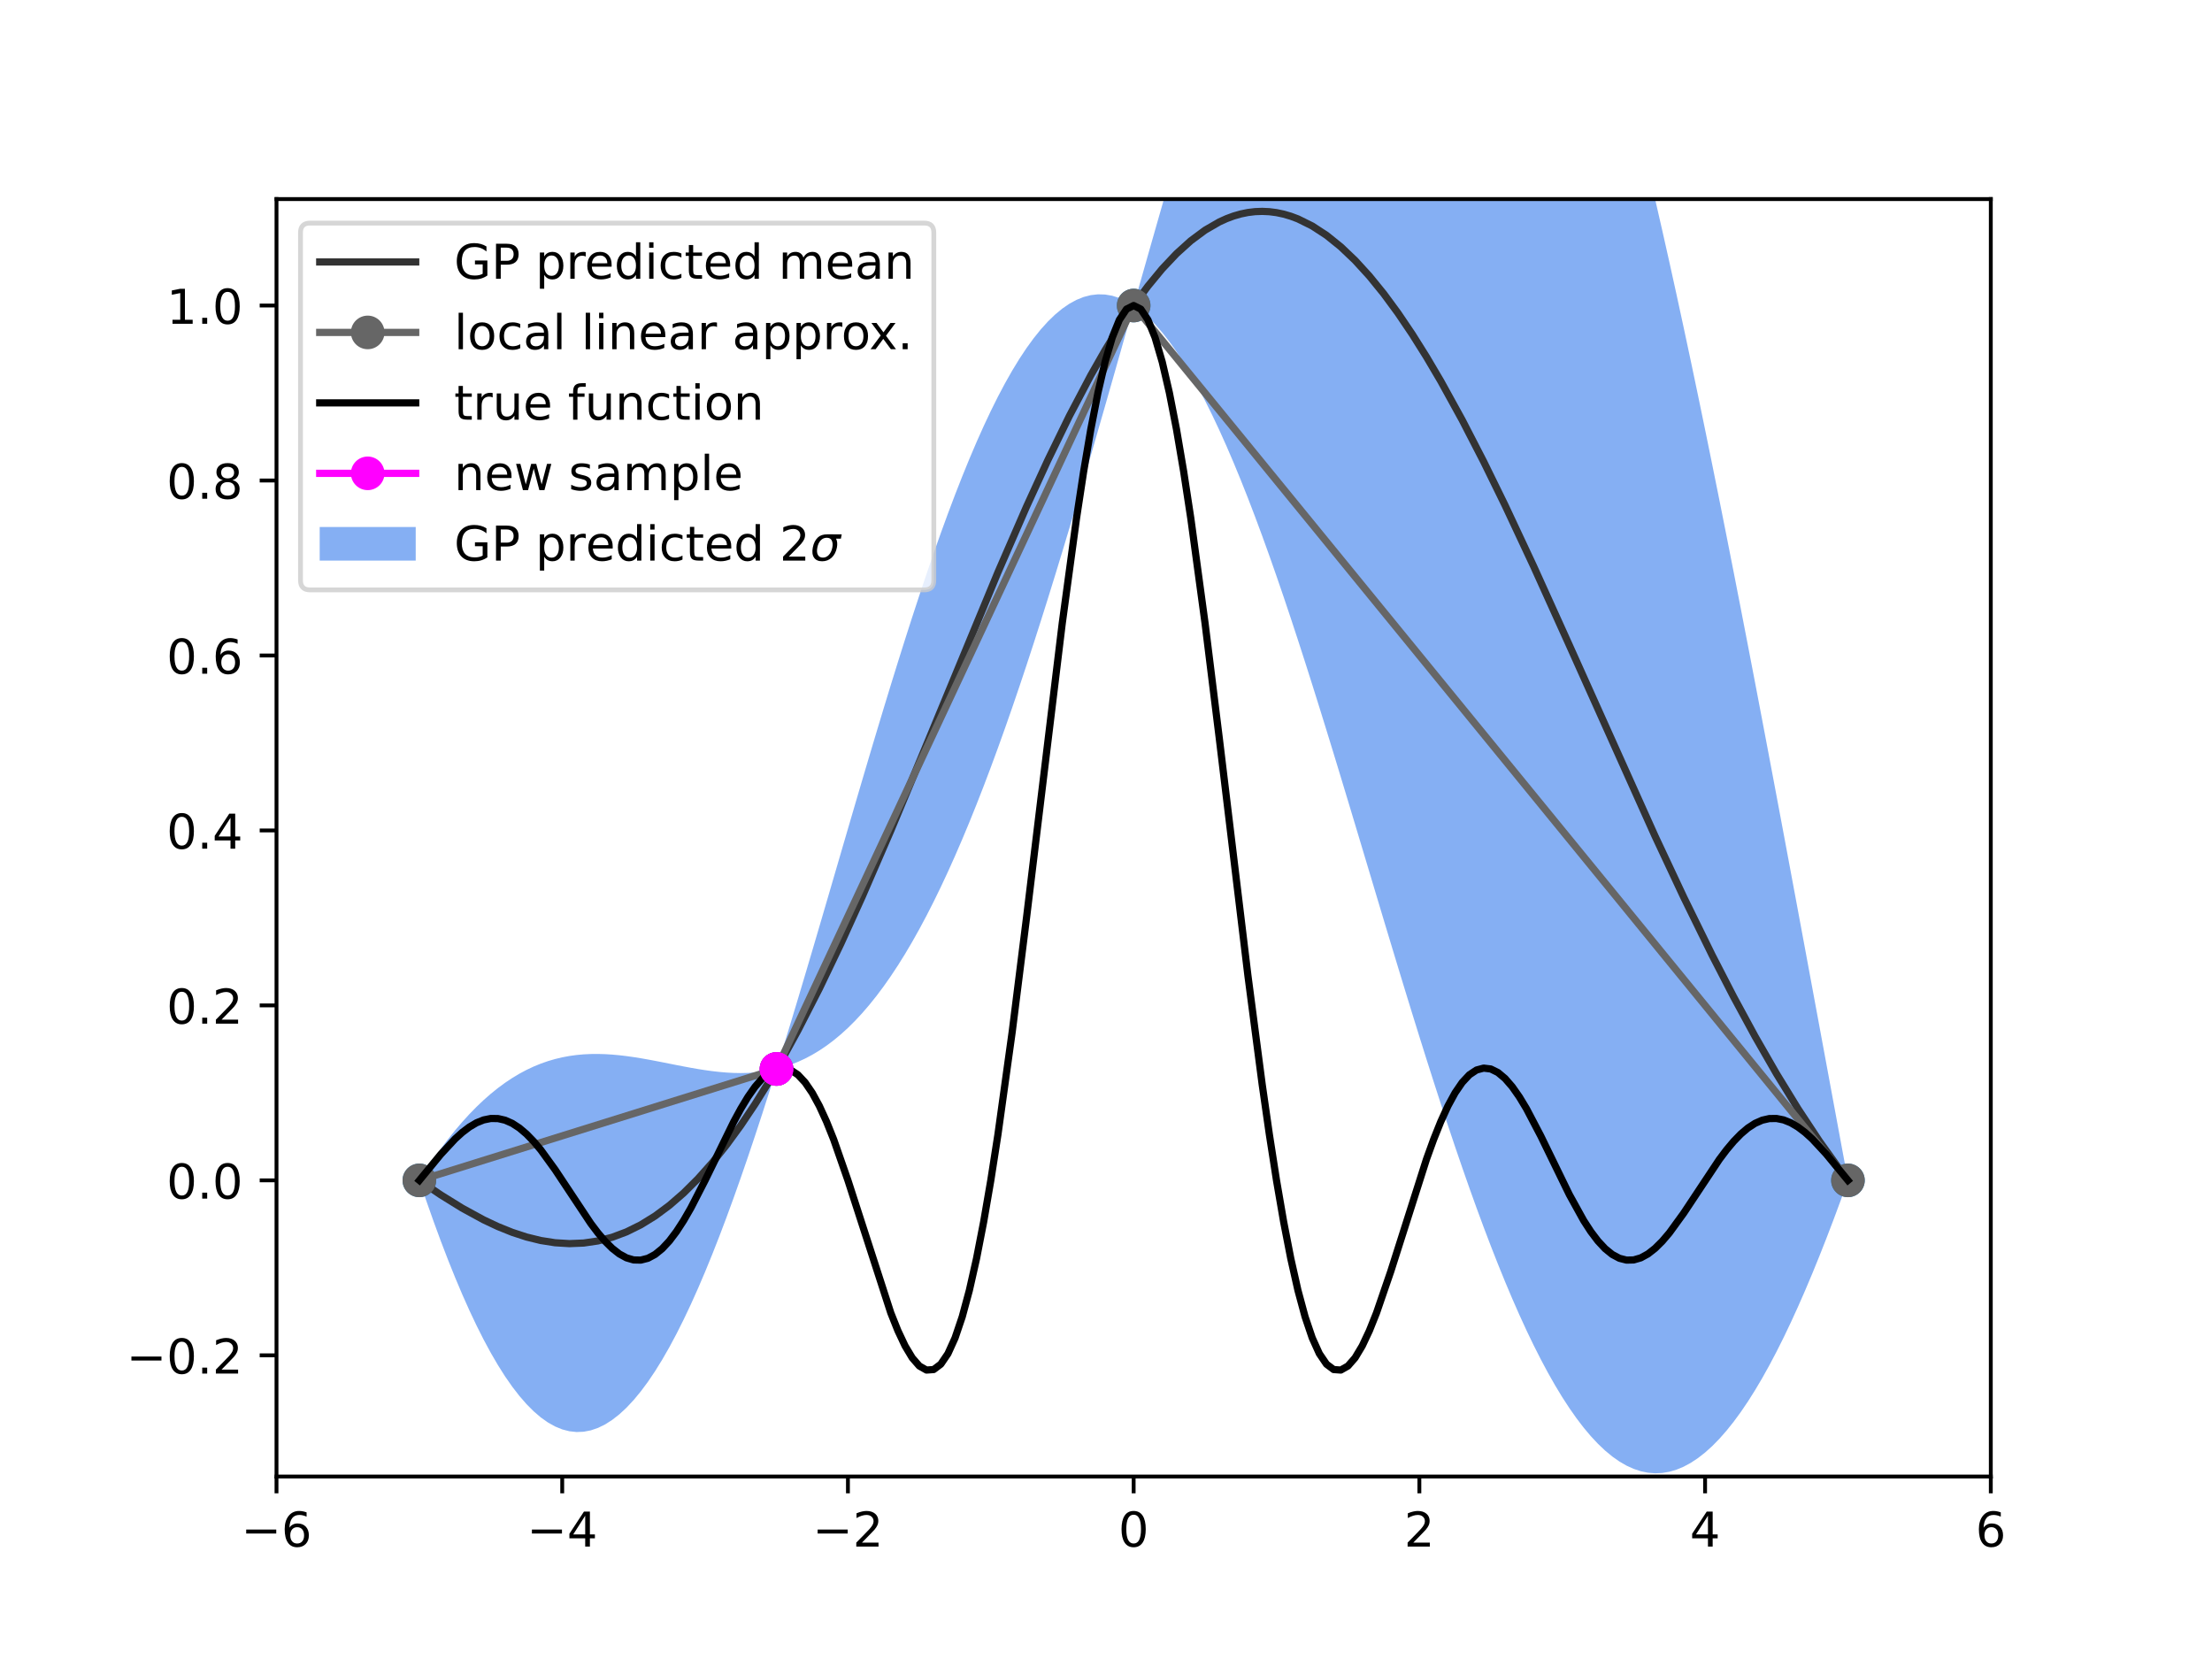 <?xml version="1.0" encoding="utf-8" standalone="no"?>
<!DOCTYPE svg PUBLIC "-//W3C//DTD SVG 1.1//EN"
  "http://www.w3.org/Graphics/SVG/1.1/DTD/svg11.dtd">
<!-- Created with matplotlib (https://matplotlib.org/) -->
<svg height="345.6pt" version="1.1" viewBox="0 0 460.8 345.6" width="460.8pt" xmlns="http://www.w3.org/2000/svg" xmlns:xlink="http://www.w3.org/1999/xlink">
 <defs>
  <style type="text/css">
*{stroke-linecap:butt;stroke-linejoin:round;}
  </style>
 </defs>
 <g id="figure_1">
  <g id="patch_1">
   <path d="M 0 345.6 
L 460.8 345.6 
L 460.8 0 
L 0 0 
z
" style="fill:#ffffff;"/>
  </g>
  <g id="axes_1">
   <g id="patch_2">
    <path d="M 57.6 307.584 
L 414.72 307.584 
L 414.72 41.472 
L 57.6 41.472 
z
" style="fill:#ffffff;"/>
   </g>
   <g id="PolyCollection_1">
    <path clip-path="url(#pf0f346e695)" d="M 87.36 245.897 
L 87.36 245.89 
L 88.848 243.586 
L 90.336 241.391 
L 91.824 239.308 
L 93.312 237.338 
L 94.8 235.481 
L 96.288 233.735 
L 97.776 232.101 
L 99.264 230.578 
L 100.752 229.164 
L 102.24 227.857 
L 103.728 226.658 
L 105.216 225.563 
L 106.704 224.57 
L 108.192 223.677 
L 109.68 222.882 
L 111.168 222.181 
L 112.656 221.572 
L 114.144 221.051 
L 115.632 220.615 
L 117.12 220.26 
L 118.608 219.982 
L 120.096 219.777 
L 121.584 219.641 
L 123.072 219.569 
L 124.56 219.557 
L 126.048 219.599 
L 127.536 219.691 
L 129.024 219.828 
L 130.512 220.004 
L 132 220.214 
L 133.488 220.452 
L 134.976 220.713 
L 136.464 220.992 
L 137.952 221.281 
L 139.44 221.577 
L 140.928 221.872 
L 142.416 222.16 
L 143.904 222.437 
L 145.392 222.696 
L 146.88 222.93 
L 148.368 223.135 
L 149.856 223.304 
L 151.344 223.431 
L 152.832 223.512 
L 154.32 223.539 
L 155.808 223.507 
L 157.296 223.412 
L 158.784 223.247 
L 160.272 223.008 
L 161.76 222.685 
L 163.248 217.889 
L 164.736 213.019 
L 166.224 208.088 
L 167.712 203.105 
L 169.2 198.08 
L 170.688 193.022 
L 172.176 187.941 
L 173.664 182.845 
L 175.152 177.745 
L 176.64 172.649 
L 178.128 167.568 
L 179.616 162.511 
L 181.104 157.487 
L 182.592 152.505 
L 184.08 147.575 
L 185.568 142.706 
L 187.056 137.906 
L 188.544 133.185 
L 190.032 128.552 
L 191.52 124.014 
L 193.008 119.58 
L 194.496 115.259 
L 195.984 111.057 
L 197.472 106.984 
L 198.96 103.045 
L 200.448 99.249 
L 201.936 95.602 
L 203.424 92.11 
L 204.912 88.781 
L 206.4 85.619 
L 207.888 82.631 
L 209.376 79.822 
L 210.864 77.196 
L 212.352 74.759 
L 213.84 72.514 
L 215.328 70.466 
L 216.816 68.617 
L 218.304 66.971 
L 219.792 65.531 
L 221.28 64.299 
L 222.768 63.276 
L 224.256 62.466 
L 225.744 61.867 
L 227.232 61.483 
L 228.72 61.312 
L 230.208 61.354 
L 231.696 61.61 
L 233.184 62.079 
L 234.672 62.758 
L 236.16 63.644 
L 237.648 58.401 
L 239.136 53.162 
L 240.624 47.939 
L 242.112 42.737 
L 243.6 37.566 
L 245.088 32.432 
L 246.576 27.343 
L 248.064 22.307 
L 249.552 17.33 
L 251.04 12.42 
L 252.528 7.584 
L 254.016 2.83 
L 255.504 -1.836 
L 256.992 -6.405 
L 258.48 -10.872 
L 259.968 -15.23 
L 261.456 -19.471 
L 262.944 -23.589 
L 264.432 -27.578 
L 265.92 -31.431 
L 267.408 -35.142 
L 268.896 -38.706 
L 270.384 -42.115 
L 271.872 -45.366 
L 273.36 -48.453 
L 274.848 -51.37 
L 276.336 -54.112 
L 277.824 -56.675 
L 279.312 -59.054 
L 280.8 -61.245 
L 282.288 -63.243 
L 283.776 -65.046 
L 285.264 -66.65 
L 286.752 -68.051 
L 288.24 -69.246 
L 289.728 -70.233 
L 291.216 -71.009 
L 292.704 -71.572 
L 294.192 -71.92 
L 295.68 -72.05 
L 297.168 -71.963 
L 298.656 -71.656 
L 300.144 -71.129 
L 301.632 -70.381 
L 303.12 -69.411 
L 304.608 -68.22 
L 306.096 -66.808 
L 307.584 -65.175 
L 309.072 -63.322 
L 310.56 -61.249 
L 312.048 -58.958 
L 313.536 -56.451 
L 315.024 -53.728 
L 316.512 -50.792 
L 318 -47.645 
L 319.488 -44.289 
L 320.976 -40.727 
L 322.464 -36.962 
L 323.952 -32.996 
L 325.44 -28.832 
L 326.928 -24.475 
L 328.416 -19.927 
L 329.904 -15.193 
L 331.392 -10.276 
L 332.88 -5.18 
L 334.368 0.09 
L 335.856 5.53 
L 337.344 11.136 
L 338.832 16.902 
L 340.32 22.825 
L 341.808 28.898 
L 343.296 35.117 
L 344.784 41.478 
L 346.272 47.973 
L 347.76 54.599 
L 349.248 61.35 
L 350.736 68.22 
L 352.224 75.203 
L 353.712 82.295 
L 355.2 89.489 
L 356.688 96.779 
L 358.176 104.16 
L 359.664 111.626 
L 361.152 119.171 
L 362.64 126.79 
L 364.128 134.475 
L 365.616 142.222 
L 367.104 150.025 
L 368.592 157.877 
L 370.08 165.774 
L 371.568 173.708 
L 373.056 181.675 
L 374.544 189.668 
L 376.032 197.682 
L 377.52 205.711 
L 379.008 213.75 
L 380.496 221.793 
L 381.984 229.835 
L 383.472 237.87 
L 384.96 245.89 
L 384.96 245.897 
L 384.96 245.897 
L 383.472 250.008 
L 381.984 254.013 
L 380.496 257.905 
L 379.008 261.678 
L 377.52 265.329 
L 376.032 268.852 
L 374.544 272.243 
L 373.056 275.499 
L 371.568 278.614 
L 370.08 281.585 
L 368.592 284.408 
L 367.104 287.079 
L 365.616 289.595 
L 364.128 291.952 
L 362.64 294.146 
L 361.152 296.176 
L 359.664 298.037 
L 358.176 299.727 
L 356.688 301.245 
L 355.2 302.586 
L 353.712 303.75 
L 352.224 304.734 
L 350.736 305.537 
L 349.248 306.157 
L 347.76 306.594 
L 346.272 306.845 
L 344.784 306.912 
L 343.296 306.792 
L 341.808 306.486 
L 340.32 305.994 
L 338.832 305.316 
L 337.344 304.453 
L 335.856 303.406 
L 334.368 302.176 
L 332.88 300.764 
L 331.392 299.172 
L 329.904 297.401 
L 328.416 295.455 
L 326.928 293.335 
L 325.44 291.045 
L 323.952 288.587 
L 322.464 285.964 
L 320.976 283.181 
L 319.488 280.241 
L 318 277.148 
L 316.512 273.906 
L 315.024 270.521 
L 313.536 266.996 
L 312.048 263.337 
L 310.56 259.55 
L 309.072 255.64 
L 307.584 251.612 
L 306.096 247.474 
L 304.608 243.23 
L 303.12 238.887 
L 301.632 234.453 
L 300.144 229.933 
L 298.656 225.335 
L 297.168 220.667 
L 295.68 215.934 
L 294.192 211.145 
L 292.704 206.308 
L 291.216 201.429 
L 289.728 196.517 
L 288.24 191.58 
L 286.752 186.626 
L 285.264 181.662 
L 283.776 176.698 
L 282.288 171.74 
L 280.8 166.798 
L 279.312 161.879 
L 277.824 156.992 
L 276.336 152.145 
L 274.848 147.346 
L 273.36 142.604 
L 271.872 137.926 
L 270.384 133.32 
L 268.896 128.795 
L 267.408 124.358 
L 265.92 120.017 
L 264.432 115.78 
L 262.944 111.654 
L 261.456 107.645 
L 259.968 103.763 
L 258.48 100.013 
L 256.992 96.402 
L 255.504 92.936 
L 254.016 89.623 
L 252.528 86.468 
L 251.04 83.476 
L 249.552 80.654 
L 248.064 78.007 
L 246.576 75.539 
L 245.088 73.256 
L 243.6 71.161 
L 242.112 69.259 
L 240.624 67.554 
L 239.136 66.048 
L 237.648 64.745 
L 236.16 63.652 
L 234.672 68.895 
L 233.184 74.136 
L 231.696 79.363 
L 230.208 84.569 
L 228.72 89.747 
L 227.232 94.89 
L 225.744 99.993 
L 224.256 105.047 
L 222.768 110.048 
L 221.28 114.988 
L 219.792 119.861 
L 218.304 124.663 
L 216.816 129.386 
L 215.328 134.027 
L 213.84 138.579 
L 212.352 143.037 
L 210.864 147.398 
L 209.376 151.657 
L 207.888 155.809 
L 206.4 159.85 
L 204.912 163.778 
L 203.424 167.588 
L 201.936 171.278 
L 200.448 174.844 
L 198.96 178.285 
L 197.472 181.599 
L 195.984 184.783 
L 194.496 187.836 
L 193.008 190.757 
L 191.52 193.544 
L 190.032 196.198 
L 188.544 198.718 
L 187.056 201.104 
L 185.568 203.357 
L 184.08 205.477 
L 182.592 207.465 
L 181.104 209.323 
L 179.616 211.051 
L 178.128 212.653 
L 176.64 214.13 
L 175.152 215.484 
L 173.664 216.718 
L 172.176 217.836 
L 170.688 218.839 
L 169.2 219.733 
L 167.712 220.521 
L 166.224 221.206 
L 164.736 221.793 
L 163.248 222.286 
L 161.76 222.693 
L 160.272 227.41 
L 158.784 232.044 
L 157.296 236.581 
L 155.808 241.014 
L 154.32 245.333 
L 152.832 249.531 
L 151.344 253.599 
L 149.856 257.531 
L 148.368 261.319 
L 146.88 264.956 
L 145.392 268.435 
L 143.904 271.749 
L 142.416 274.892 
L 140.928 277.859 
L 139.44 280.643 
L 137.952 283.239 
L 136.464 285.643 
L 134.976 287.85 
L 133.488 289.855 
L 132 291.655 
L 130.512 293.246 
L 129.024 294.625 
L 127.536 295.79 
L 126.048 296.737 
L 124.56 297.464 
L 123.072 297.971 
L 121.584 298.256 
L 120.096 298.317 
L 118.608 298.155 
L 117.12 297.769 
L 115.632 297.159 
L 114.144 296.327 
L 112.656 295.272 
L 111.168 293.997 
L 109.68 292.502 
L 108.192 290.791 
L 106.704 288.864 
L 105.216 286.726 
L 103.728 284.378 
L 102.24 281.824 
L 100.752 279.068 
L 99.264 276.114 
L 97.776 272.966 
L 96.288 269.628 
L 94.8 266.104 
L 93.312 262.401 
L 91.824 258.523 
L 90.336 254.475 
L 88.848 250.263 
L 87.36 245.897 
z
" style="fill:#347aeb;fill-opacity:0.6;"/>
   </g>
   <g id="PathCollection_1">
    <defs>
     <path d="M 0 3 
C 0.796 3 1.559 2.684 2.121 2.121 
C 2.684 1.559 3 0.796 3 0 
C 3 -0.796 2.684 -1.559 2.121 -2.121 
C 1.559 -2.684 0.796 -3 0 -3 
C -0.796 -3 -1.559 -2.684 -2.121 -2.121 
C -2.684 -1.559 -3 -0.796 -3 0 
C -3 0.796 -2.684 1.559 -2.121 2.121 
C -1.559 2.684 -0.796 3 0 3 
z
" id="m03dc293df7" style="stroke:#1f77b4;"/>
    </defs>
    <g clip-path="url(#pf0f346e695)">
     <use style="fill:#1f77b4;stroke:#1f77b4;" x="87.36" xlink:href="#m03dc293df7" y="245.893"/>
     <use style="fill:#1f77b4;stroke:#1f77b4;" x="161.76" xlink:href="#m03dc293df7" y="222.689"/>
     <use style="fill:#1f77b4;stroke:#1f77b4;" x="236.16" xlink:href="#m03dc293df7" y="63.648"/>
     <use style="fill:#1f77b4;stroke:#1f77b4;" x="384.96" xlink:href="#m03dc293df7" y="245.893"/>
    </g>
   </g>
   <g id="matplotlib.axis_1">
    <g id="xtick_1">
     <g id="line2d_1">
      <defs>
       <path d="M 0 0 
L 0 3.5 
" id="m85d94a82c8" style="stroke:#000000;stroke-width:0.8;"/>
      </defs>
      <g>
       <use style="stroke:#000000;stroke-width:0.8;" x="57.6" xlink:href="#m85d94a82c8" y="307.584"/>
      </g>
     </g>
     <g id="text_1">
      <!-- −6 -->
      <defs>
       <path d="M 10.594 35.5 
L 73.188 35.5 
L 73.188 27.203 
L 10.594 27.203 
z
" id="DejaVuSans-8722"/>
       <path d="M 33.016 40.375 
Q 26.375 40.375 22.484 35.828 
Q 18.609 31.297 18.609 23.391 
Q 18.609 15.531 22.484 10.953 
Q 26.375 6.391 33.016 6.391 
Q 39.656 6.391 43.531 10.953 
Q 47.406 15.531 47.406 23.391 
Q 47.406 31.297 43.531 35.828 
Q 39.656 40.375 33.016 40.375 
z
M 52.594 71.297 
L 52.594 62.312 
Q 48.875 64.062 45.094 64.984 
Q 41.312 65.922 37.594 65.922 
Q 27.828 65.922 22.672 59.328 
Q 17.531 52.734 16.797 39.406 
Q 19.672 43.656 24.016 45.922 
Q 28.375 48.188 33.594 48.188 
Q 44.578 48.188 50.953 41.516 
Q 57.328 34.859 57.328 23.391 
Q 57.328 12.156 50.688 5.359 
Q 44.047 -1.422 33.016 -1.422 
Q 20.359 -1.422 13.672 8.266 
Q 6.984 17.969 6.984 36.375 
Q 6.984 53.656 15.188 63.938 
Q 23.391 74.219 37.203 74.219 
Q 40.922 74.219 44.703 73.484 
Q 48.484 72.75 52.594 71.297 
z
" id="DejaVuSans-54"/>
      </defs>
      <g transform="translate(50.229 322.182)scale(0.1 -0.1)">
       <use xlink:href="#DejaVuSans-8722"/>
       <use x="83.789" xlink:href="#DejaVuSans-54"/>
      </g>
     </g>
    </g>
    <g id="xtick_2">
     <g id="line2d_2">
      <g>
       <use style="stroke:#000000;stroke-width:0.8;" x="117.12" xlink:href="#m85d94a82c8" y="307.584"/>
      </g>
     </g>
     <g id="text_2">
      <!-- −4 -->
      <defs>
       <path d="M 37.797 64.312 
L 12.891 25.391 
L 37.797 25.391 
z
M 35.203 72.906 
L 47.609 72.906 
L 47.609 25.391 
L 58.016 25.391 
L 58.016 17.188 
L 47.609 17.188 
L 47.609 0 
L 37.797 0 
L 37.797 17.188 
L 4.891 17.188 
L 4.891 26.703 
z
" id="DejaVuSans-52"/>
      </defs>
      <g transform="translate(109.749 322.182)scale(0.1 -0.1)">
       <use xlink:href="#DejaVuSans-8722"/>
       <use x="83.789" xlink:href="#DejaVuSans-52"/>
      </g>
     </g>
    </g>
    <g id="xtick_3">
     <g id="line2d_3">
      <g>
       <use style="stroke:#000000;stroke-width:0.8;" x="176.64" xlink:href="#m85d94a82c8" y="307.584"/>
      </g>
     </g>
     <g id="text_3">
      <!-- −2 -->
      <defs>
       <path d="M 19.188 8.297 
L 53.609 8.297 
L 53.609 0 
L 7.328 0 
L 7.328 8.297 
Q 12.938 14.109 22.625 23.891 
Q 32.328 33.688 34.812 36.531 
Q 39.547 41.844 41.422 45.531 
Q 43.312 49.219 43.312 52.781 
Q 43.312 58.594 39.234 62.25 
Q 35.156 65.922 28.609 65.922 
Q 23.969 65.922 18.812 64.312 
Q 13.672 62.703 7.812 59.422 
L 7.812 69.391 
Q 13.766 71.781 18.938 73 
Q 24.125 74.219 28.422 74.219 
Q 39.75 74.219 46.484 68.547 
Q 53.219 62.891 53.219 53.422 
Q 53.219 48.922 51.531 44.891 
Q 49.859 40.875 45.406 35.406 
Q 44.188 33.984 37.641 27.219 
Q 31.109 20.453 19.188 8.297 
z
" id="DejaVuSans-50"/>
      </defs>
      <g transform="translate(169.269 322.182)scale(0.1 -0.1)">
       <use xlink:href="#DejaVuSans-8722"/>
       <use x="83.789" xlink:href="#DejaVuSans-50"/>
      </g>
     </g>
    </g>
    <g id="xtick_4">
     <g id="line2d_4">
      <g>
       <use style="stroke:#000000;stroke-width:0.8;" x="236.16" xlink:href="#m85d94a82c8" y="307.584"/>
      </g>
     </g>
     <g id="text_4">
      <!-- 0 -->
      <defs>
       <path d="M 31.781 66.406 
Q 24.172 66.406 20.328 58.906 
Q 16.5 51.422 16.5 36.375 
Q 16.5 21.391 20.328 13.891 
Q 24.172 6.391 31.781 6.391 
Q 39.453 6.391 43.281 13.891 
Q 47.125 21.391 47.125 36.375 
Q 47.125 51.422 43.281 58.906 
Q 39.453 66.406 31.781 66.406 
z
M 31.781 74.219 
Q 44.047 74.219 50.516 64.516 
Q 56.984 54.828 56.984 36.375 
Q 56.984 17.969 50.516 8.266 
Q 44.047 -1.422 31.781 -1.422 
Q 19.531 -1.422 13.062 8.266 
Q 6.594 17.969 6.594 36.375 
Q 6.594 54.828 13.062 64.516 
Q 19.531 74.219 31.781 74.219 
z
" id="DejaVuSans-48"/>
      </defs>
      <g transform="translate(232.979 322.182)scale(0.1 -0.1)">
       <use xlink:href="#DejaVuSans-48"/>
      </g>
     </g>
    </g>
    <g id="xtick_5">
     <g id="line2d_5">
      <g>
       <use style="stroke:#000000;stroke-width:0.8;" x="295.68" xlink:href="#m85d94a82c8" y="307.584"/>
      </g>
     </g>
     <g id="text_5">
      <!-- 2 -->
      <g transform="translate(292.499 322.182)scale(0.1 -0.1)">
       <use xlink:href="#DejaVuSans-50"/>
      </g>
     </g>
    </g>
    <g id="xtick_6">
     <g id="line2d_6">
      <g>
       <use style="stroke:#000000;stroke-width:0.8;" x="355.2" xlink:href="#m85d94a82c8" y="307.584"/>
      </g>
     </g>
     <g id="text_6">
      <!-- 4 -->
      <g transform="translate(352.019 322.182)scale(0.1 -0.1)">
       <use xlink:href="#DejaVuSans-52"/>
      </g>
     </g>
    </g>
    <g id="xtick_7">
     <g id="line2d_7">
      <g>
       <use style="stroke:#000000;stroke-width:0.8;" x="414.72" xlink:href="#m85d94a82c8" y="307.584"/>
      </g>
     </g>
     <g id="text_7">
      <!-- 6 -->
      <g transform="translate(411.539 322.182)scale(0.1 -0.1)">
       <use xlink:href="#DejaVuSans-54"/>
      </g>
     </g>
    </g>
   </g>
   <g id="matplotlib.axis_2">
    <g id="ytick_1">
     <g id="line2d_8">
      <defs>
       <path d="M 0 0 
L -3.5 0 
" id="ma86f00cd1b" style="stroke:#000000;stroke-width:0.8;"/>
      </defs>
      <g>
       <use style="stroke:#000000;stroke-width:0.8;" x="57.6" xlink:href="#ma86f00cd1b" y="282.342"/>
      </g>
     </g>
     <g id="text_8">
      <!-- −0.2 -->
      <defs>
       <path d="M 10.688 12.406 
L 21 12.406 
L 21 0 
L 10.688 0 
z
" id="DejaVuSans-46"/>
      </defs>
      <g transform="translate(26.317 286.142)scale(0.1 -0.1)">
       <use xlink:href="#DejaVuSans-8722"/>
       <use x="83.789" xlink:href="#DejaVuSans-48"/>
       <use x="147.412" xlink:href="#DejaVuSans-46"/>
       <use x="179.199" xlink:href="#DejaVuSans-50"/>
      </g>
     </g>
    </g>
    <g id="ytick_2">
     <g id="line2d_9">
      <g>
       <use style="stroke:#000000;stroke-width:0.8;" x="57.6" xlink:href="#ma86f00cd1b" y="245.893"/>
      </g>
     </g>
     <g id="text_9">
      <!-- 0.0 -->
      <g transform="translate(34.697 249.693)scale(0.1 -0.1)">
       <use xlink:href="#DejaVuSans-48"/>
       <use x="63.623" xlink:href="#DejaVuSans-46"/>
       <use x="95.41" xlink:href="#DejaVuSans-48"/>
      </g>
     </g>
    </g>
    <g id="ytick_3">
     <g id="line2d_10">
      <g>
       <use style="stroke:#000000;stroke-width:0.8;" x="57.6" xlink:href="#ma86f00cd1b" y="209.444"/>
      </g>
     </g>
     <g id="text_10">
      <!-- 0.2 -->
      <g transform="translate(34.697 213.243)scale(0.1 -0.1)">
       <use xlink:href="#DejaVuSans-48"/>
       <use x="63.623" xlink:href="#DejaVuSans-46"/>
       <use x="95.41" xlink:href="#DejaVuSans-50"/>
      </g>
     </g>
    </g>
    <g id="ytick_4">
     <g id="line2d_11">
      <g>
       <use style="stroke:#000000;stroke-width:0.8;" x="57.6" xlink:href="#ma86f00cd1b" y="172.995"/>
      </g>
     </g>
     <g id="text_11">
      <!-- 0.4 -->
      <g transform="translate(34.697 176.794)scale(0.1 -0.1)">
       <use xlink:href="#DejaVuSans-48"/>
       <use x="63.623" xlink:href="#DejaVuSans-46"/>
       <use x="95.41" xlink:href="#DejaVuSans-52"/>
      </g>
     </g>
    </g>
    <g id="ytick_5">
     <g id="line2d_12">
      <g>
       <use style="stroke:#000000;stroke-width:0.8;" x="57.6" xlink:href="#ma86f00cd1b" y="136.546"/>
      </g>
     </g>
     <g id="text_12">
      <!-- 0.6 -->
      <g transform="translate(34.697 140.345)scale(0.1 -0.1)">
       <use xlink:href="#DejaVuSans-48"/>
       <use x="63.623" xlink:href="#DejaVuSans-46"/>
       <use x="95.41" xlink:href="#DejaVuSans-54"/>
      </g>
     </g>
    </g>
    <g id="ytick_6">
     <g id="line2d_13">
      <g>
       <use style="stroke:#000000;stroke-width:0.8;" x="57.6" xlink:href="#ma86f00cd1b" y="100.097"/>
      </g>
     </g>
     <g id="text_13">
      <!-- 0.8 -->
      <defs>
       <path d="M 31.781 34.625 
Q 24.75 34.625 20.719 30.859 
Q 16.703 27.094 16.703 20.516 
Q 16.703 13.922 20.719 10.156 
Q 24.75 6.391 31.781 6.391 
Q 38.812 6.391 42.859 10.172 
Q 46.922 13.969 46.922 20.516 
Q 46.922 27.094 42.891 30.859 
Q 38.875 34.625 31.781 34.625 
z
M 21.922 38.812 
Q 15.578 40.375 12.031 44.719 
Q 8.5 49.078 8.5 55.328 
Q 8.5 64.062 14.719 69.141 
Q 20.953 74.219 31.781 74.219 
Q 42.672 74.219 48.875 69.141 
Q 55.078 64.062 55.078 55.328 
Q 55.078 49.078 51.531 44.719 
Q 48 40.375 41.703 38.812 
Q 48.828 37.156 52.797 32.312 
Q 56.781 27.484 56.781 20.516 
Q 56.781 9.906 50.312 4.234 
Q 43.844 -1.422 31.781 -1.422 
Q 19.734 -1.422 13.25 4.234 
Q 6.781 9.906 6.781 20.516 
Q 6.781 27.484 10.781 32.312 
Q 14.797 37.156 21.922 38.812 
z
M 18.312 54.391 
Q 18.312 48.734 21.844 45.562 
Q 25.391 42.391 31.781 42.391 
Q 38.141 42.391 41.719 45.562 
Q 45.312 48.734 45.312 54.391 
Q 45.312 60.062 41.719 63.234 
Q 38.141 66.406 31.781 66.406 
Q 25.391 66.406 21.844 63.234 
Q 18.312 60.062 18.312 54.391 
z
" id="DejaVuSans-56"/>
      </defs>
      <g transform="translate(34.697 103.896)scale(0.1 -0.1)">
       <use xlink:href="#DejaVuSans-48"/>
       <use x="63.623" xlink:href="#DejaVuSans-46"/>
       <use x="95.41" xlink:href="#DejaVuSans-56"/>
      </g>
     </g>
    </g>
    <g id="ytick_7">
     <g id="line2d_14">
      <g>
       <use style="stroke:#000000;stroke-width:0.8;" x="57.6" xlink:href="#ma86f00cd1b" y="63.648"/>
      </g>
     </g>
     <g id="text_14">
      <!-- 1.0 -->
      <defs>
       <path d="M 12.406 8.297 
L 28.516 8.297 
L 28.516 63.922 
L 10.984 60.406 
L 10.984 69.391 
L 28.422 72.906 
L 38.281 72.906 
L 38.281 8.297 
L 54.391 8.297 
L 54.391 0 
L 12.406 0 
z
" id="DejaVuSans-49"/>
      </defs>
      <g transform="translate(34.697 67.447)scale(0.1 -0.1)">
       <use xlink:href="#DejaVuSans-49"/>
       <use x="63.623" xlink:href="#DejaVuSans-46"/>
       <use x="95.41" xlink:href="#DejaVuSans-48"/>
      </g>
     </g>
    </g>
   </g>
   <g id="line2d_15">
    <path clip-path="url(#pf0f346e695)" d="M 87.36 245.893 
L 91.824 248.915 
L 96.288 251.681 
L 100.752 254.116 
L 103.728 255.518 
L 106.704 256.717 
L 109.68 257.692 
L 112.656 258.422 
L 115.632 258.887 
L 118.608 259.069 
L 121.584 258.948 
L 124.56 258.511 
L 127.536 257.74 
L 130.512 256.625 
L 133.488 255.154 
L 136.464 253.318 
L 139.44 251.11 
L 142.416 248.526 
L 145.392 245.565 
L 148.368 242.227 
L 151.344 238.515 
L 154.32 234.436 
L 157.296 229.997 
L 160.272 225.209 
L 163.248 220.087 
L 166.224 214.647 
L 170.688 205.931 
L 175.152 196.614 
L 179.616 186.781 
L 185.568 173.031 
L 193.008 155.168 
L 207.888 119.22 
L 213.84 105.546 
L 218.304 95.817 
L 222.768 86.662 
L 227.232 78.187 
L 230.208 72.961 
L 233.184 68.107 
L 236.16 63.648 
L 239.136 59.605 
L 242.112 55.998 
L 245.088 52.844 
L 248.064 50.157 
L 251.04 47.948 
L 254.016 46.226 
L 255.504 45.55 
L 256.992 44.998 
L 258.48 44.57 
L 259.968 44.267 
L 261.456 44.087 
L 262.944 44.032 
L 264.432 44.101 
L 265.92 44.293 
L 267.408 44.608 
L 268.896 45.045 
L 270.384 45.602 
L 273.36 47.076 
L 276.336 49.017 
L 279.312 51.413 
L 282.288 54.248 
L 285.264 57.506 
L 288.24 61.167 
L 291.216 65.21 
L 294.192 69.613 
L 297.168 74.352 
L 300.144 79.402 
L 304.608 87.505 
L 309.072 96.159 
L 313.536 105.273 
L 319.488 117.976 
L 326.928 134.43 
L 344.784 174.195 
L 350.736 186.878 
L 356.688 199.012 
L 361.152 207.673 
L 365.616 215.908 
L 370.08 223.679 
L 374.544 230.956 
L 379.008 237.714 
L 383.472 243.939 
L 384.96 245.893 
L 384.96 245.893 
" style="fill:none;stroke:#333333;stroke-linecap:square;stroke-width:1.5;"/>
   </g>
   <g id="line2d_16">
    <path clip-path="url(#pf0f346e695)" d="M 87.36 245.893 
L 161.76 222.689 
L 236.16 63.648 
L 384.96 245.893 
" style="fill:none;stroke:#666666;stroke-linecap:square;stroke-width:1.5;"/>
    <defs>
     <path d="M 0 3 
C 0.796 3 1.559 2.684 2.121 2.121 
C 2.684 1.559 3 0.796 3 0 
C 3 -0.796 2.684 -1.559 2.121 -2.121 
C 1.559 -2.684 0.796 -3 0 -3 
C -0.796 -3 -1.559 -2.684 -2.121 -2.121 
C -2.684 -1.559 -3 -0.796 -3 0 
C -3 0.796 -2.684 1.559 -2.121 2.121 
C -1.559 2.684 -0.796 3 0 3 
z
" id="m2d753bb3e7" style="stroke:#666666;"/>
    </defs>
    <g clip-path="url(#pf0f346e695)">
     <use style="fill:#666666;stroke:#666666;" x="87.36" xlink:href="#m2d753bb3e7" y="245.893"/>
     <use style="fill:#666666;stroke:#666666;" x="161.76" xlink:href="#m2d753bb3e7" y="222.689"/>
     <use style="fill:#666666;stroke:#666666;" x="236.16" xlink:href="#m2d753bb3e7" y="63.648"/>
     <use style="fill:#666666;stroke:#666666;" x="384.96" xlink:href="#m2d753bb3e7" y="245.893"/>
    </g>
   </g>
   <g id="line2d_17">
    <path clip-path="url(#pf0f346e695)" d="M 87.36 245.893 
L 91.824 240.463 
L 94.8 237.258 
L 96.288 235.908 
L 97.776 234.778 
L 99.264 233.9 
L 100.752 233.301 
L 102.24 233.002 
L 103.728 233.018 
L 105.216 233.354 
L 106.704 234.011 
L 108.192 234.979 
L 109.68 236.242 
L 111.168 237.775 
L 112.656 239.547 
L 115.632 243.653 
L 123.072 254.866 
L 124.56 256.832 
L 126.048 258.578 
L 127.536 260.054 
L 129.024 261.219 
L 130.512 262.033 
L 132 262.468 
L 133.488 262.501 
L 134.976 262.12 
L 136.464 261.322 
L 137.952 260.115 
L 139.44 258.515 
L 140.928 256.549 
L 142.416 254.254 
L 143.904 251.676 
L 146.88 245.893 
L 152.832 233.716 
L 154.32 230.977 
L 155.808 228.511 
L 157.296 226.389 
L 158.784 224.674 
L 160.272 223.424 
L 161.76 222.689 
L 163.248 222.507 
L 164.736 222.905 
L 166.224 223.899 
L 167.712 225.488 
L 169.2 227.662 
L 170.688 230.394 
L 172.176 233.644 
L 173.664 237.357 
L 176.64 245.893 
L 185.568 273.5 
L 187.056 277.219 
L 188.544 280.375 
L 190.032 282.859 
L 191.52 284.567 
L 193.008 285.408 
L 194.496 285.301 
L 195.984 284.181 
L 197.472 281.994 
L 198.96 278.709 
L 200.448 274.308 
L 201.936 268.794 
L 203.424 262.19 
L 204.912 254.536 
L 206.4 245.893 
L 207.888 236.341 
L 210.864 214.91 
L 213.84 191.201 
L 221.28 129.872 
L 224.256 107.965 
L 225.744 98.214 
L 227.232 89.455 
L 228.72 81.815 
L 230.208 75.405 
L 231.696 70.319 
L 233.184 66.631 
L 234.672 64.397 
L 236.16 63.648 
L 237.648 64.397 
L 239.136 66.631 
L 240.624 70.319 
L 242.112 75.405 
L 243.6 81.815 
L 245.088 89.455 
L 246.576 98.214 
L 248.064 107.965 
L 251.04 129.872 
L 254.016 153.941 
L 259.968 203.271 
L 262.944 225.975 
L 264.432 236.341 
L 265.92 245.893 
L 267.408 254.536 
L 268.896 262.19 
L 270.384 268.794 
L 271.872 274.308 
L 273.36 278.709 
L 274.848 281.994 
L 276.336 284.181 
L 277.824 285.301 
L 279.312 285.408 
L 280.8 284.567 
L 282.288 282.859 
L 283.776 280.375 
L 285.264 277.219 
L 286.752 273.5 
L 289.728 264.836 
L 297.168 241.467 
L 298.656 237.357 
L 300.144 233.644 
L 301.632 230.394 
L 303.12 227.662 
L 304.608 225.488 
L 306.096 223.899 
L 307.584 222.905 
L 309.072 222.507 
L 310.56 222.689 
L 312.048 223.424 
L 313.536 224.674 
L 315.024 226.389 
L 316.512 228.511 
L 318 230.977 
L 320.976 236.653 
L 326.928 248.869 
L 329.904 254.254 
L 331.392 256.549 
L 332.88 258.515 
L 334.368 260.115 
L 335.856 261.322 
L 337.344 262.12 
L 338.832 262.501 
L 340.32 262.468 
L 341.808 262.033 
L 343.296 261.219 
L 344.784 260.054 
L 346.272 258.578 
L 347.76 256.832 
L 350.736 252.734 
L 358.176 241.521 
L 359.664 239.547 
L 361.152 237.775 
L 362.64 236.242 
L 364.128 234.979 
L 365.616 234.011 
L 367.104 233.354 
L 368.592 233.018 
L 370.08 233.002 
L 371.568 233.301 
L 373.056 233.9 
L 374.544 234.778 
L 376.032 235.908 
L 377.52 237.258 
L 380.496 240.463 
L 384.96 245.893 
L 384.96 245.893 
" style="fill:none;stroke:#000000;stroke-linecap:square;stroke-width:1.5;"/>
   </g>
   <g id="line2d_18">
    <path clip-path="url(#pf0f346e695)" d="M 161.76 222.689 
L 161.76 222.689 
" style="fill:none;stroke:#ff00ff;stroke-linecap:square;stroke-width:1.5;"/>
    <defs>
     <path d="M 0 3 
C 0.796 3 1.559 2.684 2.121 2.121 
C 2.684 1.559 3 0.796 3 0 
C 3 -0.796 2.684 -1.559 2.121 -2.121 
C 1.559 -2.684 0.796 -3 0 -3 
C -0.796 -3 -1.559 -2.684 -2.121 -2.121 
C -2.684 -1.559 -3 -0.796 -3 0 
C -3 0.796 -2.684 1.559 -2.121 2.121 
C -1.559 2.684 -0.796 3 0 3 
z
" id="m0e3fc92d02" style="stroke:#ff00ff;"/>
    </defs>
    <g clip-path="url(#pf0f346e695)">
     <use style="fill:#ff00ff;stroke:#ff00ff;" x="161.76" xlink:href="#m0e3fc92d02" y="222.689"/>
     <use style="fill:#ff00ff;stroke:#ff00ff;" x="161.76" xlink:href="#m0e3fc92d02" y="222.689"/>
    </g>
   </g>
   <g id="patch_3">
    <path d="M 57.6 307.584 
L 57.6 41.472 
" style="fill:none;stroke:#000000;stroke-linecap:square;stroke-linejoin:miter;stroke-width:0.8;"/>
   </g>
   <g id="patch_4">
    <path d="M 414.72 307.584 
L 414.72 41.472 
" style="fill:none;stroke:#000000;stroke-linecap:square;stroke-linejoin:miter;stroke-width:0.8;"/>
   </g>
   <g id="patch_5">
    <path d="M 57.6 307.584 
L 414.72 307.584 
" style="fill:none;stroke:#000000;stroke-linecap:square;stroke-linejoin:miter;stroke-width:0.8;"/>
   </g>
   <g id="patch_6">
    <path d="M 57.6 41.472 
L 414.72 41.472 
" style="fill:none;stroke:#000000;stroke-linecap:square;stroke-linejoin:miter;stroke-width:0.8;"/>
   </g>
   <g id="legend_1">
    <g id="patch_7">
     <path d="M 64.6 122.885 
L 192.528 122.885 
Q 194.528 122.885 194.528 120.885 
L 194.528 48.472 
Q 194.528 46.472 192.528 46.472 
L 64.6 46.472 
Q 62.6 46.472 62.6 48.472 
L 62.6 120.885 
Q 62.6 122.885 64.6 122.885 
z
" style="fill:#ffffff;opacity:0.8;stroke:#cccccc;stroke-linejoin:miter;"/>
    </g>
    <g id="line2d_19">
     <path d="M 66.6 54.57 
L 86.6 54.57 
" style="fill:none;stroke:#333333;stroke-linecap:square;stroke-width:1.5;"/>
    </g>
    <g id="line2d_20"/>
    <g id="text_15">
     <!-- GP predicted mean -->
     <defs>
      <path d="M 59.516 10.406 
L 59.516 29.984 
L 43.406 29.984 
L 43.406 38.094 
L 69.281 38.094 
L 69.281 6.781 
Q 63.578 2.734 56.688 0.656 
Q 49.812 -1.422 42 -1.422 
Q 24.906 -1.422 15.25 8.562 
Q 5.609 18.562 5.609 36.375 
Q 5.609 54.25 15.25 64.234 
Q 24.906 74.219 42 74.219 
Q 49.125 74.219 55.547 72.453 
Q 61.969 70.703 67.391 67.281 
L 67.391 56.781 
Q 61.922 61.422 55.766 63.766 
Q 49.609 66.109 42.828 66.109 
Q 29.438 66.109 22.719 58.641 
Q 16.016 51.172 16.016 36.375 
Q 16.016 21.625 22.719 14.156 
Q 29.438 6.688 42.828 6.688 
Q 48.047 6.688 52.141 7.594 
Q 56.25 8.5 59.516 10.406 
z
" id="DejaVuSans-71"/>
      <path d="M 19.672 64.797 
L 19.672 37.406 
L 32.078 37.406 
Q 38.969 37.406 42.719 40.969 
Q 46.484 44.531 46.484 51.125 
Q 46.484 57.672 42.719 61.234 
Q 38.969 64.797 32.078 64.797 
z
M 9.812 72.906 
L 32.078 72.906 
Q 44.344 72.906 50.609 67.359 
Q 56.891 61.812 56.891 51.125 
Q 56.891 40.328 50.609 34.812 
Q 44.344 29.297 32.078 29.297 
L 19.672 29.297 
L 19.672 0 
L 9.812 0 
z
" id="DejaVuSans-80"/>
      <path id="DejaVuSans-32"/>
      <path d="M 18.109 8.203 
L 18.109 -20.797 
L 9.078 -20.797 
L 9.078 54.688 
L 18.109 54.688 
L 18.109 46.391 
Q 20.953 51.266 25.266 53.625 
Q 29.594 56 35.594 56 
Q 45.562 56 51.781 48.094 
Q 58.016 40.188 58.016 27.297 
Q 58.016 14.406 51.781 6.484 
Q 45.562 -1.422 35.594 -1.422 
Q 29.594 -1.422 25.266 0.953 
Q 20.953 3.328 18.109 8.203 
z
M 48.688 27.297 
Q 48.688 37.203 44.609 42.844 
Q 40.531 48.484 33.406 48.484 
Q 26.266 48.484 22.188 42.844 
Q 18.109 37.203 18.109 27.297 
Q 18.109 17.391 22.188 11.75 
Q 26.266 6.109 33.406 6.109 
Q 40.531 6.109 44.609 11.75 
Q 48.688 17.391 48.688 27.297 
z
" id="DejaVuSans-112"/>
      <path d="M 41.109 46.297 
Q 39.594 47.172 37.812 47.578 
Q 36.031 48 33.891 48 
Q 26.266 48 22.188 43.047 
Q 18.109 38.094 18.109 28.812 
L 18.109 0 
L 9.078 0 
L 9.078 54.688 
L 18.109 54.688 
L 18.109 46.188 
Q 20.953 51.172 25.484 53.578 
Q 30.031 56 36.531 56 
Q 37.453 56 38.578 55.875 
Q 39.703 55.766 41.062 55.516 
z
" id="DejaVuSans-114"/>
      <path d="M 56.203 29.594 
L 56.203 25.203 
L 14.891 25.203 
Q 15.484 15.922 20.484 11.062 
Q 25.484 6.203 34.422 6.203 
Q 39.594 6.203 44.453 7.469 
Q 49.312 8.734 54.109 11.281 
L 54.109 2.781 
Q 49.266 0.734 44.188 -0.344 
Q 39.109 -1.422 33.891 -1.422 
Q 20.797 -1.422 13.156 6.188 
Q 5.516 13.812 5.516 26.812 
Q 5.516 40.234 12.766 48.109 
Q 20.016 56 32.328 56 
Q 43.359 56 49.781 48.891 
Q 56.203 41.797 56.203 29.594 
z
M 47.219 32.234 
Q 47.125 39.594 43.094 43.984 
Q 39.062 48.391 32.422 48.391 
Q 24.906 48.391 20.391 44.141 
Q 15.875 39.891 15.188 32.172 
z
" id="DejaVuSans-101"/>
      <path d="M 45.406 46.391 
L 45.406 75.984 
L 54.391 75.984 
L 54.391 0 
L 45.406 0 
L 45.406 8.203 
Q 42.578 3.328 38.25 0.953 
Q 33.938 -1.422 27.875 -1.422 
Q 17.969 -1.422 11.734 6.484 
Q 5.516 14.406 5.516 27.297 
Q 5.516 40.188 11.734 48.094 
Q 17.969 56 27.875 56 
Q 33.938 56 38.25 53.625 
Q 42.578 51.266 45.406 46.391 
z
M 14.797 27.297 
Q 14.797 17.391 18.875 11.75 
Q 22.953 6.109 30.078 6.109 
Q 37.203 6.109 41.297 11.75 
Q 45.406 17.391 45.406 27.297 
Q 45.406 37.203 41.297 42.844 
Q 37.203 48.484 30.078 48.484 
Q 22.953 48.484 18.875 42.844 
Q 14.797 37.203 14.797 27.297 
z
" id="DejaVuSans-100"/>
      <path d="M 9.422 54.688 
L 18.406 54.688 
L 18.406 0 
L 9.422 0 
z
M 9.422 75.984 
L 18.406 75.984 
L 18.406 64.594 
L 9.422 64.594 
z
" id="DejaVuSans-105"/>
      <path d="M 48.781 52.594 
L 48.781 44.188 
Q 44.969 46.297 41.141 47.344 
Q 37.312 48.391 33.406 48.391 
Q 24.656 48.391 19.812 42.844 
Q 14.984 37.312 14.984 27.297 
Q 14.984 17.281 19.812 11.734 
Q 24.656 6.203 33.406 6.203 
Q 37.312 6.203 41.141 7.25 
Q 44.969 8.297 48.781 10.406 
L 48.781 2.094 
Q 45.016 0.344 40.984 -0.531 
Q 36.969 -1.422 32.422 -1.422 
Q 20.062 -1.422 12.781 6.344 
Q 5.516 14.109 5.516 27.297 
Q 5.516 40.672 12.859 48.328 
Q 20.219 56 33.016 56 
Q 37.156 56 41.109 55.141 
Q 45.062 54.297 48.781 52.594 
z
" id="DejaVuSans-99"/>
      <path d="M 18.312 70.219 
L 18.312 54.688 
L 36.812 54.688 
L 36.812 47.703 
L 18.312 47.703 
L 18.312 18.016 
Q 18.312 11.328 20.141 9.422 
Q 21.969 7.516 27.594 7.516 
L 36.812 7.516 
L 36.812 0 
L 27.594 0 
Q 17.188 0 13.234 3.875 
Q 9.281 7.766 9.281 18.016 
L 9.281 47.703 
L 2.688 47.703 
L 2.688 54.688 
L 9.281 54.688 
L 9.281 70.219 
z
" id="DejaVuSans-116"/>
      <path d="M 52 44.188 
Q 55.375 50.25 60.062 53.125 
Q 64.75 56 71.094 56 
Q 79.641 56 84.281 50.016 
Q 88.922 44.047 88.922 33.016 
L 88.922 0 
L 79.891 0 
L 79.891 32.719 
Q 79.891 40.578 77.094 44.375 
Q 74.312 48.188 68.609 48.188 
Q 61.625 48.188 57.562 43.547 
Q 53.516 38.922 53.516 30.906 
L 53.516 0 
L 44.484 0 
L 44.484 32.719 
Q 44.484 40.625 41.703 44.406 
Q 38.922 48.188 33.109 48.188 
Q 26.219 48.188 22.156 43.531 
Q 18.109 38.875 18.109 30.906 
L 18.109 0 
L 9.078 0 
L 9.078 54.688 
L 18.109 54.688 
L 18.109 46.188 
Q 21.188 51.219 25.484 53.609 
Q 29.781 56 35.688 56 
Q 41.656 56 45.828 52.969 
Q 50 49.953 52 44.188 
z
" id="DejaVuSans-109"/>
      <path d="M 34.281 27.484 
Q 23.391 27.484 19.188 25 
Q 14.984 22.516 14.984 16.5 
Q 14.984 11.719 18.141 8.906 
Q 21.297 6.109 26.703 6.109 
Q 34.188 6.109 38.703 11.406 
Q 43.219 16.703 43.219 25.484 
L 43.219 27.484 
z
M 52.203 31.203 
L 52.203 0 
L 43.219 0 
L 43.219 8.297 
Q 40.141 3.328 35.547 0.953 
Q 30.953 -1.422 24.312 -1.422 
Q 15.922 -1.422 10.953 3.297 
Q 6 8.016 6 15.922 
Q 6 25.141 12.172 29.828 
Q 18.359 34.516 30.609 34.516 
L 43.219 34.516 
L 43.219 35.406 
Q 43.219 41.609 39.141 45 
Q 35.062 48.391 27.688 48.391 
Q 23 48.391 18.547 47.266 
Q 14.109 46.141 10.016 43.891 
L 10.016 52.203 
Q 14.938 54.109 19.578 55.047 
Q 24.219 56 28.609 56 
Q 40.484 56 46.344 49.844 
Q 52.203 43.703 52.203 31.203 
z
" id="DejaVuSans-97"/>
      <path d="M 54.891 33.016 
L 54.891 0 
L 45.906 0 
L 45.906 32.719 
Q 45.906 40.484 42.875 44.328 
Q 39.844 48.188 33.797 48.188 
Q 26.516 48.188 22.312 43.547 
Q 18.109 38.922 18.109 30.906 
L 18.109 0 
L 9.078 0 
L 9.078 54.688 
L 18.109 54.688 
L 18.109 46.188 
Q 21.344 51.125 25.703 53.562 
Q 30.078 56 35.797 56 
Q 45.219 56 50.047 50.172 
Q 54.891 44.344 54.891 33.016 
z
" id="DejaVuSans-110"/>
     </defs>
     <g transform="translate(94.6 58.07)scale(0.1 -0.1)">
      <use xlink:href="#DejaVuSans-71"/>
      <use x="77.49" xlink:href="#DejaVuSans-80"/>
      <use x="137.793" xlink:href="#DejaVuSans-32"/>
      <use x="169.58" xlink:href="#DejaVuSans-112"/>
      <use x="233.057" xlink:href="#DejaVuSans-114"/>
      <use x="271.92" xlink:href="#DejaVuSans-101"/>
      <use x="333.443" xlink:href="#DejaVuSans-100"/>
      <use x="396.92" xlink:href="#DejaVuSans-105"/>
      <use x="424.703" xlink:href="#DejaVuSans-99"/>
      <use x="479.684" xlink:href="#DejaVuSans-116"/>
      <use x="518.893" xlink:href="#DejaVuSans-101"/>
      <use x="580.416" xlink:href="#DejaVuSans-100"/>
      <use x="643.893" xlink:href="#DejaVuSans-32"/>
      <use x="675.68" xlink:href="#DejaVuSans-109"/>
      <use x="773.092" xlink:href="#DejaVuSans-101"/>
      <use x="834.615" xlink:href="#DejaVuSans-97"/>
      <use x="895.895" xlink:href="#DejaVuSans-110"/>
     </g>
    </g>
    <g id="line2d_21">
     <path d="M 66.6 69.249 
L 86.6 69.249 
" style="fill:none;stroke:#666666;stroke-linecap:square;stroke-width:1.5;"/>
    </g>
    <g id="line2d_22">
     <g>
      <use style="fill:#666666;stroke:#666666;" x="76.6" xlink:href="#m2d753bb3e7" y="69.249"/>
     </g>
    </g>
    <g id="text_16">
     <!-- local linear approx. -->
     <defs>
      <path d="M 9.422 75.984 
L 18.406 75.984 
L 18.406 0 
L 9.422 0 
z
" id="DejaVuSans-108"/>
      <path d="M 30.609 48.391 
Q 23.391 48.391 19.188 42.75 
Q 14.984 37.109 14.984 27.297 
Q 14.984 17.484 19.156 11.844 
Q 23.344 6.203 30.609 6.203 
Q 37.797 6.203 41.984 11.859 
Q 46.188 17.531 46.188 27.297 
Q 46.188 37.016 41.984 42.703 
Q 37.797 48.391 30.609 48.391 
z
M 30.609 56 
Q 42.328 56 49.016 48.375 
Q 55.719 40.766 55.719 27.297 
Q 55.719 13.875 49.016 6.219 
Q 42.328 -1.422 30.609 -1.422 
Q 18.844 -1.422 12.172 6.219 
Q 5.516 13.875 5.516 27.297 
Q 5.516 40.766 12.172 48.375 
Q 18.844 56 30.609 56 
z
" id="DejaVuSans-111"/>
      <path d="M 54.891 54.688 
L 35.109 28.078 
L 55.906 0 
L 45.312 0 
L 29.391 21.484 
L 13.484 0 
L 2.875 0 
L 24.125 28.609 
L 4.688 54.688 
L 15.281 54.688 
L 29.781 35.203 
L 44.281 54.688 
z
" id="DejaVuSans-120"/>
     </defs>
     <g transform="translate(94.6 72.749)scale(0.1 -0.1)">
      <use xlink:href="#DejaVuSans-108"/>
      <use x="27.783" xlink:href="#DejaVuSans-111"/>
      <use x="88.965" xlink:href="#DejaVuSans-99"/>
      <use x="143.945" xlink:href="#DejaVuSans-97"/>
      <use x="205.225" xlink:href="#DejaVuSans-108"/>
      <use x="233.008" xlink:href="#DejaVuSans-32"/>
      <use x="264.795" xlink:href="#DejaVuSans-108"/>
      <use x="292.578" xlink:href="#DejaVuSans-105"/>
      <use x="320.361" xlink:href="#DejaVuSans-110"/>
      <use x="383.74" xlink:href="#DejaVuSans-101"/>
      <use x="445.264" xlink:href="#DejaVuSans-97"/>
      <use x="506.543" xlink:href="#DejaVuSans-114"/>
      <use x="547.656" xlink:href="#DejaVuSans-32"/>
      <use x="579.443" xlink:href="#DejaVuSans-97"/>
      <use x="640.723" xlink:href="#DejaVuSans-112"/>
      <use x="704.199" xlink:href="#DejaVuSans-112"/>
      <use x="767.676" xlink:href="#DejaVuSans-114"/>
      <use x="806.539" xlink:href="#DejaVuSans-111"/>
      <use x="864.596" xlink:href="#DejaVuSans-120"/>
      <use x="923.775" xlink:href="#DejaVuSans-46"/>
     </g>
    </g>
    <g id="line2d_23">
     <path d="M 66.6 83.927 
L 86.6 83.927 
" style="fill:none;stroke:#000000;stroke-linecap:square;stroke-width:1.5;"/>
    </g>
    <g id="line2d_24"/>
    <g id="text_17">
     <!-- true function -->
     <defs>
      <path d="M 8.5 21.578 
L 8.5 54.688 
L 17.484 54.688 
L 17.484 21.922 
Q 17.484 14.156 20.5 10.266 
Q 23.531 6.391 29.594 6.391 
Q 36.859 6.391 41.078 11.031 
Q 45.312 15.672 45.312 23.688 
L 45.312 54.688 
L 54.297 54.688 
L 54.297 0 
L 45.312 0 
L 45.312 8.406 
Q 42.047 3.422 37.719 1 
Q 33.406 -1.422 27.688 -1.422 
Q 18.266 -1.422 13.375 4.438 
Q 8.5 10.297 8.5 21.578 
z
M 31.109 56 
z
" id="DejaVuSans-117"/>
      <path d="M 37.109 75.984 
L 37.109 68.5 
L 28.516 68.5 
Q 23.688 68.5 21.797 66.547 
Q 19.922 64.594 19.922 59.516 
L 19.922 54.688 
L 34.719 54.688 
L 34.719 47.703 
L 19.922 47.703 
L 19.922 0 
L 10.891 0 
L 10.891 47.703 
L 2.297 47.703 
L 2.297 54.688 
L 10.891 54.688 
L 10.891 58.5 
Q 10.891 67.625 15.141 71.797 
Q 19.391 75.984 28.609 75.984 
z
" id="DejaVuSans-102"/>
     </defs>
     <g transform="translate(94.6 87.427)scale(0.1 -0.1)">
      <use xlink:href="#DejaVuSans-116"/>
      <use x="39.209" xlink:href="#DejaVuSans-114"/>
      <use x="80.322" xlink:href="#DejaVuSans-117"/>
      <use x="143.701" xlink:href="#DejaVuSans-101"/>
      <use x="205.225" xlink:href="#DejaVuSans-32"/>
      <use x="237.012" xlink:href="#DejaVuSans-102"/>
      <use x="272.217" xlink:href="#DejaVuSans-117"/>
      <use x="335.596" xlink:href="#DejaVuSans-110"/>
      <use x="398.975" xlink:href="#DejaVuSans-99"/>
      <use x="453.955" xlink:href="#DejaVuSans-116"/>
      <use x="493.164" xlink:href="#DejaVuSans-105"/>
      <use x="520.947" xlink:href="#DejaVuSans-111"/>
      <use x="582.129" xlink:href="#DejaVuSans-110"/>
     </g>
    </g>
    <g id="line2d_25">
     <path d="M 66.6 98.605 
L 86.6 98.605 
" style="fill:none;stroke:#ff00ff;stroke-linecap:square;stroke-width:1.5;"/>
    </g>
    <g id="line2d_26">
     <g>
      <use style="fill:#ff00ff;stroke:#ff00ff;" x="76.6" xlink:href="#m0e3fc92d02" y="98.605"/>
     </g>
    </g>
    <g id="text_18">
     <!-- new sample -->
     <defs>
      <path d="M 4.203 54.688 
L 13.188 54.688 
L 24.422 12.016 
L 35.594 54.688 
L 46.188 54.688 
L 57.422 12.016 
L 68.609 54.688 
L 77.594 54.688 
L 63.281 0 
L 52.688 0 
L 40.922 44.828 
L 29.109 0 
L 18.5 0 
z
" id="DejaVuSans-119"/>
      <path d="M 44.281 53.078 
L 44.281 44.578 
Q 40.484 46.531 36.375 47.5 
Q 32.281 48.484 27.875 48.484 
Q 21.188 48.484 17.844 46.438 
Q 14.5 44.391 14.5 40.281 
Q 14.5 37.156 16.891 35.375 
Q 19.281 33.594 26.516 31.984 
L 29.594 31.297 
Q 39.156 29.25 43.188 25.516 
Q 47.219 21.781 47.219 15.094 
Q 47.219 7.469 41.188 3.016 
Q 35.156 -1.422 24.609 -1.422 
Q 20.219 -1.422 15.453 -0.562 
Q 10.688 0.297 5.422 2 
L 5.422 11.281 
Q 10.406 8.688 15.234 7.391 
Q 20.062 6.109 24.812 6.109 
Q 31.156 6.109 34.562 8.281 
Q 37.984 10.453 37.984 14.406 
Q 37.984 18.062 35.516 20.016 
Q 33.062 21.969 24.703 23.781 
L 21.578 24.516 
Q 13.234 26.266 9.516 29.906 
Q 5.812 33.547 5.812 39.891 
Q 5.812 47.609 11.281 51.797 
Q 16.75 56 26.812 56 
Q 31.781 56 36.172 55.266 
Q 40.578 54.547 44.281 53.078 
z
" id="DejaVuSans-115"/>
     </defs>
     <g transform="translate(94.6 102.105)scale(0.1 -0.1)">
      <use xlink:href="#DejaVuSans-110"/>
      <use x="63.379" xlink:href="#DejaVuSans-101"/>
      <use x="124.902" xlink:href="#DejaVuSans-119"/>
      <use x="206.689" xlink:href="#DejaVuSans-32"/>
      <use x="238.477" xlink:href="#DejaVuSans-115"/>
      <use x="290.576" xlink:href="#DejaVuSans-97"/>
      <use x="351.855" xlink:href="#DejaVuSans-109"/>
      <use x="449.268" xlink:href="#DejaVuSans-112"/>
      <use x="512.744" xlink:href="#DejaVuSans-108"/>
      <use x="540.527" xlink:href="#DejaVuSans-101"/>
     </g>
    </g>
    <g id="patch_8">
     <path d="M 66.6 116.784 
L 86.6 116.784 
L 86.6 109.784 
L 66.6 109.784 
z
" style="fill:#347aeb;opacity:0.6;"/>
    </g>
    <g id="text_19">
     <!-- GP predicted 2$\sigma$ -->
     <defs>
      <path d="M 34.672 47.562 
Q 27.25 47.562 22.219 42.188 
Q 16.891 36.578 15.141 27.297 
Q 13.188 17.484 16.312 11.812 
Q 19.391 6.203 26.656 6.203 
Q 33.844 6.203 39.109 11.859 
Q 44.438 17.531 46.344 27.297 
Q 48.047 36.234 45.016 42.188 
Q 42.188 47.562 34.672 47.562 
z
M 36.078 54.734 
L 65.922 54.688 
L 64.156 45.703 
L 54.109 45.703 
Q 57.906 38.094 55.859 27.297 
Q 53.219 13.875 45.062 6.25 
Q 36.859 -1.422 25.141 -1.422 
Q 13.375 -1.422 8.203 6.25 
Q 3.031 13.875 5.672 27.297 
Q 8.25 40.766 16.406 48.391 
Q 23.188 54.734 36.078 54.734 
z
" id="DejaVuSans-Oblique-963"/>
     </defs>
     <g transform="translate(94.6 116.784)scale(0.1 -0.1)">
      <use transform="translate(0 0.016)" xlink:href="#DejaVuSans-71"/>
      <use transform="translate(77.49 0.016)" xlink:href="#DejaVuSans-80"/>
      <use transform="translate(137.793 0.016)" xlink:href="#DejaVuSans-32"/>
      <use transform="translate(169.58 0.016)" xlink:href="#DejaVuSans-112"/>
      <use transform="translate(233.057 0.016)" xlink:href="#DejaVuSans-114"/>
      <use transform="translate(274.17 0.016)" xlink:href="#DejaVuSans-101"/>
      <use transform="translate(335.693 0.016)" xlink:href="#DejaVuSans-100"/>
      <use transform="translate(399.17 0.016)" xlink:href="#DejaVuSans-105"/>
      <use transform="translate(426.953 0.016)" xlink:href="#DejaVuSans-99"/>
      <use transform="translate(481.934 0.016)" xlink:href="#DejaVuSans-116"/>
      <use transform="translate(521.143 0.016)" xlink:href="#DejaVuSans-101"/>
      <use transform="translate(582.666 0.016)" xlink:href="#DejaVuSans-100"/>
      <use transform="translate(646.143 0.016)" xlink:href="#DejaVuSans-32"/>
      <use transform="translate(677.93 0.016)" xlink:href="#DejaVuSans-50"/>
      <use transform="translate(741.553 0.016)" xlink:href="#DejaVuSans-Oblique-963"/>
     </g>
    </g>
   </g>
  </g>
 </g>
 <defs>
  <clipPath id="pf0f346e695">
   <rect height="266.112" width="357.12" x="57.6" y="41.472"/>
  </clipPath>
 </defs>
</svg>
